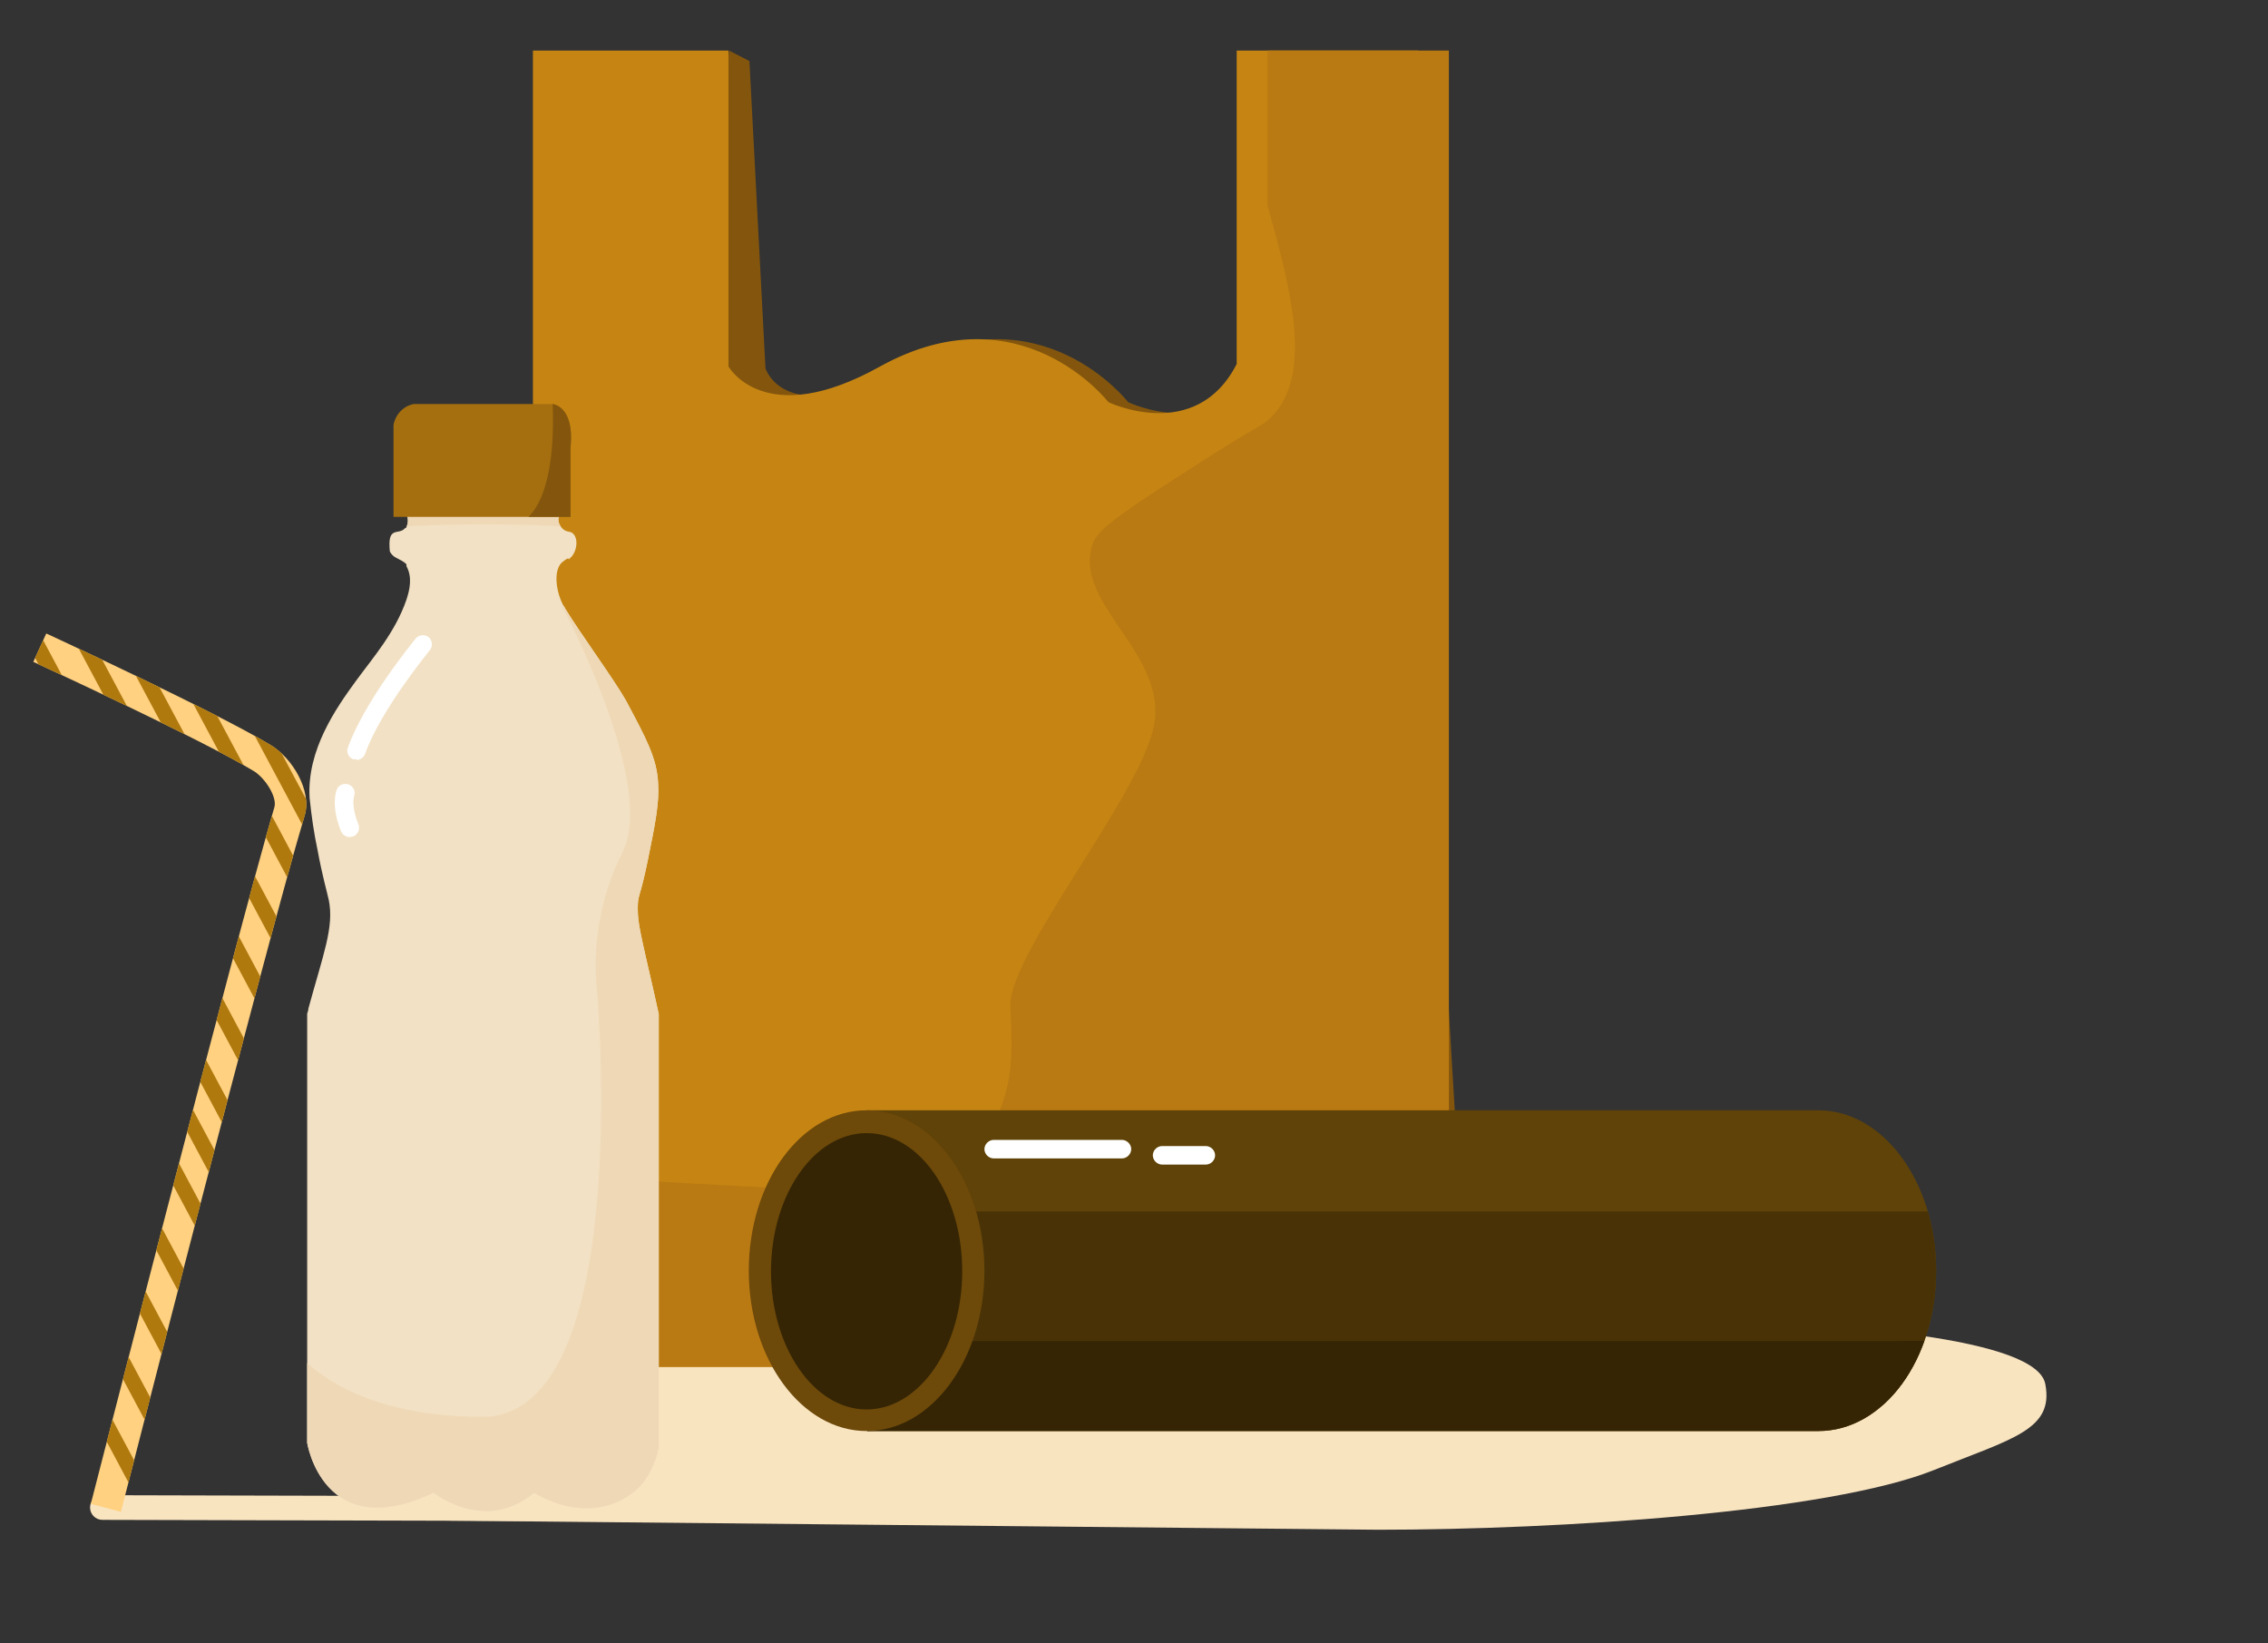 <?xml version="1.0" encoding="UTF-8"?>
<svg id="Layer_1" data-name="Layer 1" xmlns="http://www.w3.org/2000/svg" xmlns:xlink="http://www.w3.org/1999/xlink" version="1.1" viewBox="0 0 367.7 266.4">
  <rect x="0" y="0" width="367.7" height="266.4" fill="#333333" stroke="none"/>
  <defs>
    <style>
      .cls-1 {
        fill: #84560d;
      }

      .cls-1, .cls-2, .cls-3, .cls-4, .cls-5, .cls-6, .cls-7, .cls-8, .cls-9, .cls-10, .cls-11, .cls-12, .cls-13, .cls-14, .cls-15 {
        stroke-width: 0px;
      }

      .cls-16 {
        clip-path: url(#clippath);
      }

      .cls-2 {
        fill: none;
      }

      .cls-3 {
        fill: #af790e;
      }

      .cls-4 {
        fill: #604308;
      }

      .cls-5 {
        fill: #c68512;
      }

      .cls-6 {
        fill: #efd8b6;
      }

      .cls-7 {
        fill: #6d490a;
      }

      .cls-8 {
        fill: #f9e4c0;
      }

      .cls-17 {
        clip-path: url(#clippath-1);
      }

      .cls-18 {
        clip-path: url(#clippath-4);
      }

      .cls-19 {
        clip-path: url(#clippath-3);
      }

      .cls-20 {
        clip-path: url(#clippath-2);
      }

      .cls-21 {
        clip-path: url(#clippath-5);
      }

      .cls-9 {
        fill: #ba7a13;
      }

      .cls-10 {
        fill: #ffd180;
      }

      .cls-11 {
        fill: #352504;
      }

      .cls-12 {
        fill: #a56f0f;
      }

      .cls-13 {
        fill: #fff;
      }

      .cls-14 {
        fill: #f2e1c4;
      }

      .cls-15 {
        fill: #493306;
      }
    </style>
    <clipPath id="clippath">
      <path class="cls-2" d="M91.4,8.2h31.7v51.2s5.8,10.5,24.6,0c22.8-12.6,37,5.8,37,5.8,0,0,14.2,6.8,20.8-6.2V8.2h29.4v213.4H91.4V8.2Z"/>
    </clipPath>
    <clipPath id="clippath-1">
      <path class="cls-2" d="M65.9,91.8c1,1.8.5,3.9,0,5.4-1.8,5.3-5.5,9.5-8.2,13.2-3.2,4.4-8,11.2-7.5,19,.3,2.9.7,5.7,1.3,8.5.8,4.3,1.5,6.6,1.8,8,.9,4.4-.9,8.8-3.3,17.6,0,.4-.2.7-.2.9v69.5s2.6,16.6,20.5,8.1c0,0,8.3,6.7,16.3,0,0,0,8.5,5.7,16,0,0,0,3.1-2,4.2-7.3v-70.3l-.8-3.6c-2.2-9.6-2.6-11.1-2.6-13.5s.3-1.4,1.6-7.7,1.9-9.6,1.7-12.6c-.2-4.1-1.9-7.2-5.2-13.4-1.9-3.4-7.7-11.3-9.9-15,0-.2-.3-.4-.4-.7-1.1-2.2-1.5-5.6,0-6.8s.7,0,1.2-.6c1.1-.9,1.4-3,.6-3.9-.5-.6-1.1-.2-1.8-.9s-.9-1.7-.4-2.2c.3-.2.7-.3,1.1-.2h-26c.3.7.3,1.5,0,2.1,0,0,0,.2-.2.2-.6.7-1.4.5-1.9.8s-.8.9-.6,3c.2.4.5.7.8.9.5.3,1.5.7,1.9,1.2v.3Z"/>
    </clipPath>
    <clipPath id="clippath-2">
      <path class="cls-2" d="M65.9,91.8c1,1.8.5,3.9,0,5.4-1.8,5.3-5.5,9.5-8.2,13.2-3.2,4.4-8,11.2-7.5,19,.3,2.9.7,5.7,1.3,8.5.8,4.3,1.5,6.6,1.8,8,.9,4.4-.9,8.8-3.3,17.6,0,.4-.2.7-.2.9v69.5s2.6,16.6,20.5,8.1c0,0,8.3,6.7,16.3,0,0,0,8.5,5.7,16,0,0,0,3.1-2,4.2-7.3v-70.3l-.8-3.6c-2.2-9.6-2.6-11.1-2.6-13.5s.3-1.4,1.6-7.7,1.9-9.6,1.7-12.6c-.2-4.1-1.9-7.2-5.2-13.4-1.9-3.4-7.7-11.3-9.9-15,0-.2-.3-.4-.4-.7-1.1-2.2-1.5-5.6,0-6.8s.7,0,1.2-.6c1.1-.9,1.4-3,.6-3.9-.5-.6-1.1-.2-1.8-.9s-.9-1.7-.4-2.2c.3-.2.7-.3,1.1-.2h-26c.3.7.3,1.5,0,2.1,0,0,0,.2-.2.2-.6.7-1.4.5-1.9.8s-.8.9-.6,3c.2.4.5.7.8.9.5.3,1.5.7,1.9,1.2v.3Z"/>
    </clipPath>
    <clipPath id="clippath-3">
      <path class="cls-2" d="M67.1,65.5h22.5s3.6.3,2.9,7.1v11.2h-28.7v-14.9c.3-1.7,1.6-3.1,3.3-3.4Z"/>
    </clipPath>
    <clipPath id="clippath-4">
      <path class="cls-2" d="M294.8,180h-154.2v52h154.2c10.6,0,19.1-11.6,19.1-26s-8.6-26-19.1-26Z"/>
    </clipPath>
    <clipPath id="clippath-5">
      <path class="cls-2" d="M14.7,243.9s23.4-91.2,29.8-113.1c.4-1.5-1.3-4.4-3.2-5.7-8.5-5.2-35.9-17.8-35.9-17.8l2.1-4.6s27.7,12.8,36.4,18.1c3.5,2.1,6.7,7.4,5.5,11.4-6.5,21.8-29.8,112.9-29.8,112.9l-4.9-1.3h0Z"/>
    </clipPath>
  </defs>
  <g id="Layer_2" data-name="Layer 2">
    <g id="Layer_7" data-name="Layer 7">
      <g>
        <line class="cls-2" x1="16.6" y1="244.4" x2="96.7" y2="244.6"/>
        <path class="cls-8" d="M96.7,246.6h0l-80.1-.2c-1.1,0-2-.9-2-2s.9-2,2-2l80.1.2c1.1,0,2,.9,2,2s-.9,2-2,2Z"/>
      </g>
      <path class="cls-8" d="M60.4,246.4l163,1.6c29.3,0,73-2.8,90.2-9.7,12.7-5.1,19.4-6.5,18-13.9-2.7-14.9-123.1-10.3-123.1-10.3l-133.4,2.4-14.7,30h0Z"/>
      <path class="cls-1" d="M118.2,8.2l3.3,1.7,2.6,49.8s3.1,10.2,21.9-.3c22.7-12.6,36.9,5.8,36.9,5.8,0,0,14.2,6.8,20.8-6.2l26.1-50.8,3.4,3.2s.3,91.3.5,122.9c.2,21.8,4.9,87.2,4.9,87.2H89.7L118.2,8.2Z"/>
      <path class="cls-5" d="M86.4,8.2h31.7v51.2s5.8,10.5,24.6,0c22.8-12.6,37,5.8,37,5.8,0,0,14.2,6.8,20.8-6.2V8.2h29.4v213.4H86.4V8.2Z"/>
      <g class="cls-16">
        <path class="cls-9" d="M113.9,237.4c-25.4-13.8-46.9-35.8-43.2-43.1,3.2-6.4,2.2-4.2,59.8-1.5,37.7,1.8,33.4-21.9,33.3-29.9,0-8.5,20.7-33.6,23.2-44.9,2.7-12.1-13.7-20.4-9.7-30.2.9-2.3,6.3-5.8,16.9-12.6,10.3-6.6,10.2-6,11.5-7.2,14.2-13-12.7-53.2-2.2-64.4,7.7-8.2,34.7-.7,52.9,13.3,53.7,41.4,73.4,173,1.4,223.2-46.8,32.6-110.5,15.6-144-2.6h.1Z"/>
      </g>
      <path class="cls-14" d="M65.9,91.8c1,1.8.5,3.9,0,5.4-1.8,5.3-5.5,9.5-8.2,13.2-3.2,4.4-8,11.2-7.5,19,.3,2.9.7,5.7,1.3,8.5.8,4.3,1.5,6.6,1.8,8,.9,4.4-.9,8.8-3.3,17.6,0,.4-.2.7-.2.9v69.5s2.6,16.6,20.5,8.1c0,0,8.3,6.7,16.3,0,0,0,8.5,5.7,16,0,0,0,3.1-2,4.2-7.3v-70.3l-.8-3.6c-2.2-9.6-2.6-11.1-2.6-13.5s.3-1.4,1.6-7.7,1.9-9.6,1.7-12.6c-.2-4.1-1.9-7.2-5.2-13.4-1.9-3.4-7.7-11.3-9.9-15,0-.2-.3-.4-.4-.7-1.1-2.2-1.5-5.6,0-6.8s.7,0,1.2-.6c1.1-.9,1.4-3,.6-3.9-.5-.6-1.1-.2-1.8-.9s-.9-1.7-.4-2.2c.3-.2.7-.3,1.1-.2h-26c.3.7.3,1.5,0,2.1,0,0,0,.2-.2.2-.6.7-1.4.5-1.9.8s-.8.9-.6,3c.2.4.5.7.8.9.5.3,1.5.7,1.9,1.2v.3Z"/>
      <g class="cls-17">
        <path class="cls-6" d="M65.3,77.2l-2.1,8.3s5.8-.5,15.5-.5,14.5.5,14.5.5l-.7-7.4-27.1-.9h-.1Z"/>
      </g>
      <g class="cls-20">
        <path class="cls-6" d="M46.7,217.4s6.8,12.3,31.5,12.3,18.6-69,18.6-69c-.8-7.7.6-15.5,4.1-22.5,5.7-11-9.8-40-9.8-40l46,39.5-4.6,117-72.5,11.7-26.5-29.6,13.2-19.4h0Z"/>
      </g>
      <path class="cls-12" d="M67.1,65.5h22.5s3.6.3,2.9,7.1v11.2h-28.7v-14.9c.3-1.7,1.6-3.1,3.3-3.4Z"/>
      <g class="cls-19">
        <path class="cls-1" d="M83.7,85s6.6-.9,5.9-19.6,7.9,3.7,7.9,3.7l-.6,18.8s-13.2-2.9-13.2-2.9Z"/>
      </g>
      <path class="cls-13" d="M56.7,135.7c-.6,0-1.1-.3-1.4-.9-1.7-4.2-.8-6.5-.7-6.8.3-.8,1.2-1.1,2-.8.7.3,1.1,1.2.8,1.9,0,0-.5,1.6.7,4.5.3.8,0,1.6-.8,2-.2,0-.4.1-.6.1Z"/>
      <path class="cls-13" d="M57.8,123.1h-.5c-.8-.3-1.2-1.1-.9-1.9,2.7-7.6,10.7-17.3,11-17.7.5-.6,1.5-.7,2.1-.2s.7,1.5.2,2.1c0,0-8,9.7-10.5,16.8-.2.6-.8,1-1.4,1h0Z"/>
      <path class="cls-4" d="M294.8,180h-154.2v52h154.2c10.6,0,19.1-11.6,19.1-26s-8.6-26-19.1-26Z"/>
      <path class="cls-13" d="M181.9,187.8h-20.8c-.8,0-1.5-.7-1.5-1.5s.7-1.5,1.5-1.5h20.8c.8,0,1.5.7,1.5,1.5s-.7,1.5-1.5,1.5Z"/>
      <g class="cls-18">
        <g>
          <path class="cls-15" d="M357.8,186.3s1.7,10.1-47,10.1h-160.9l-37.4,10.1,9.3,15,212.6,7.2,33.3-32.2-9.9-10.1h0Z"/>
          <path class="cls-11" d="M356.8,207.3s1.8,10.1-49.4,10.1h-168.9l-39.3,10.1,9.8,15,223.2,7.2,34.9-32.2-10.4-10.1h0Z"/>
        </g>
      </g>
      <path class="cls-11" d="M140.5,230.2c-9.6,0-17.3-10.9-17.3-24.2s7.8-24.2,17.3-24.2,17.3,10.9,17.3,24.2-7.8,24.2-17.3,24.2Z"/>
      <path class="cls-7" d="M140.5,183.7c8.6,0,15.5,10,15.5,22.4s-7,22.4-15.5,22.4-15.5-10-15.5-22.4,7-22.4,15.5-22.4M140.5,180c-10.6,0-19.1,11.6-19.1,26s8.6,26,19.1,26,19.1-11.6,19.1-26-8.6-26-19.1-26Z"/>
      <path class="cls-13" d="M195.5,188.8h-7.1c-.8,0-1.5-.7-1.5-1.5s.7-1.5,1.5-1.5h7.1c.8,0,1.5.7,1.5,1.5s-.7,1.5-1.5,1.5Z"/>
      <path class="cls-10" d="M14.7,243.9s23.4-91.2,29.8-113.1c.4-1.5-1.3-4.4-3.2-5.7-8.5-5.2-35.9-17.8-35.9-17.8l2.1-4.6s27.7,12.8,36.4,18.1c3.5,2.1,6.7,7.4,5.5,11.4-6.5,21.8-29.8,112.9-29.8,112.9l-4.9-1.3h0Z"/>
      <g class="cls-21">
        <g>
          <rect class="cls-3" x="17.5" y="218.9" width="2.5" height="29.6" transform="translate(-107.9 36.4) rotate(-28.1)"/>
          <rect class="cls-3" x="22.1" y="196.8" width="2.5" height="29.6" transform="translate(-96.9 35.9) rotate(-28.1)"/>
          <rect class="cls-3" x="19.2" y="207.1" width="2.5" height="29.6" transform="translate(-102.1 35.8) rotate(-28.1)"/>
          <rect class="cls-3" x="24.6" y="186.1" width="2.5" height="29.6" transform="translate(-91.6 35.9) rotate(-28.1)"/>
          <rect class="cls-3" x="27.3" y="175.6" width="2.5" height="29.6" transform="translate(-86.3 35.9) rotate(-28.1)"/>
          <rect class="cls-3" x="29.1" y="166.1" width="2.5" height="29.6" transform="translate(-81.6 35.6) rotate(-28.1)"/>
          <rect class="cls-3" x="33.5" y="147.2" width="2.5" height="29.6" transform="translate(-72.2 35.5) rotate(-28.1)"/>
          <rect class="cls-3" x="36.2" y="137.2" width="2.5" height="29.6" transform="translate(-67.2 35.6) rotate(-28.1)"/>
          <rect class="cls-3" x="32.2" y="159.9" width="2.5" height="29.6" transform="translate(-78.3 36.3) rotate(-28.1)"/>
          <rect class="cls-3" x="40" y="129.7" width="2.5" height="29.6" transform="translate(-63.2 36.5) rotate(-28.1)"/>
          <rect class="cls-3" x="45.5" y="125.1" width="2.5" height="29.6" transform="translate(-60.4 38.5) rotate(-28.1)"/>
          <rect class="cls-3" x="44.9" y="110.9" width="2.5" height="29.6" transform="translate(-53.8 36.5) rotate(-28.1)"/>
          <rect class="cls-3" x="30.9" y="98.2" width="2.5" height="29.6" transform="translate(-49.4 28.5) rotate(-28.1)"/>
          <rect class="cls-3" x="22.9" y="96.2" width="2.5" height="29.6" transform="translate(-49.4 24.4) rotate(-28.1)"/>
          <rect class="cls-3" x="14.7" y="93.7" width="2.5" height="29.6" transform="translate(-49.2 20.3) rotate(-28.1)"/>
          <rect class="cls-3" x="6.8" y="93.6" width="2.5" height="29.6" transform="translate(-50.1 16.6) rotate(-28.1)"/>
        </g>
      </g>
    </g>
  </g>
</svg>